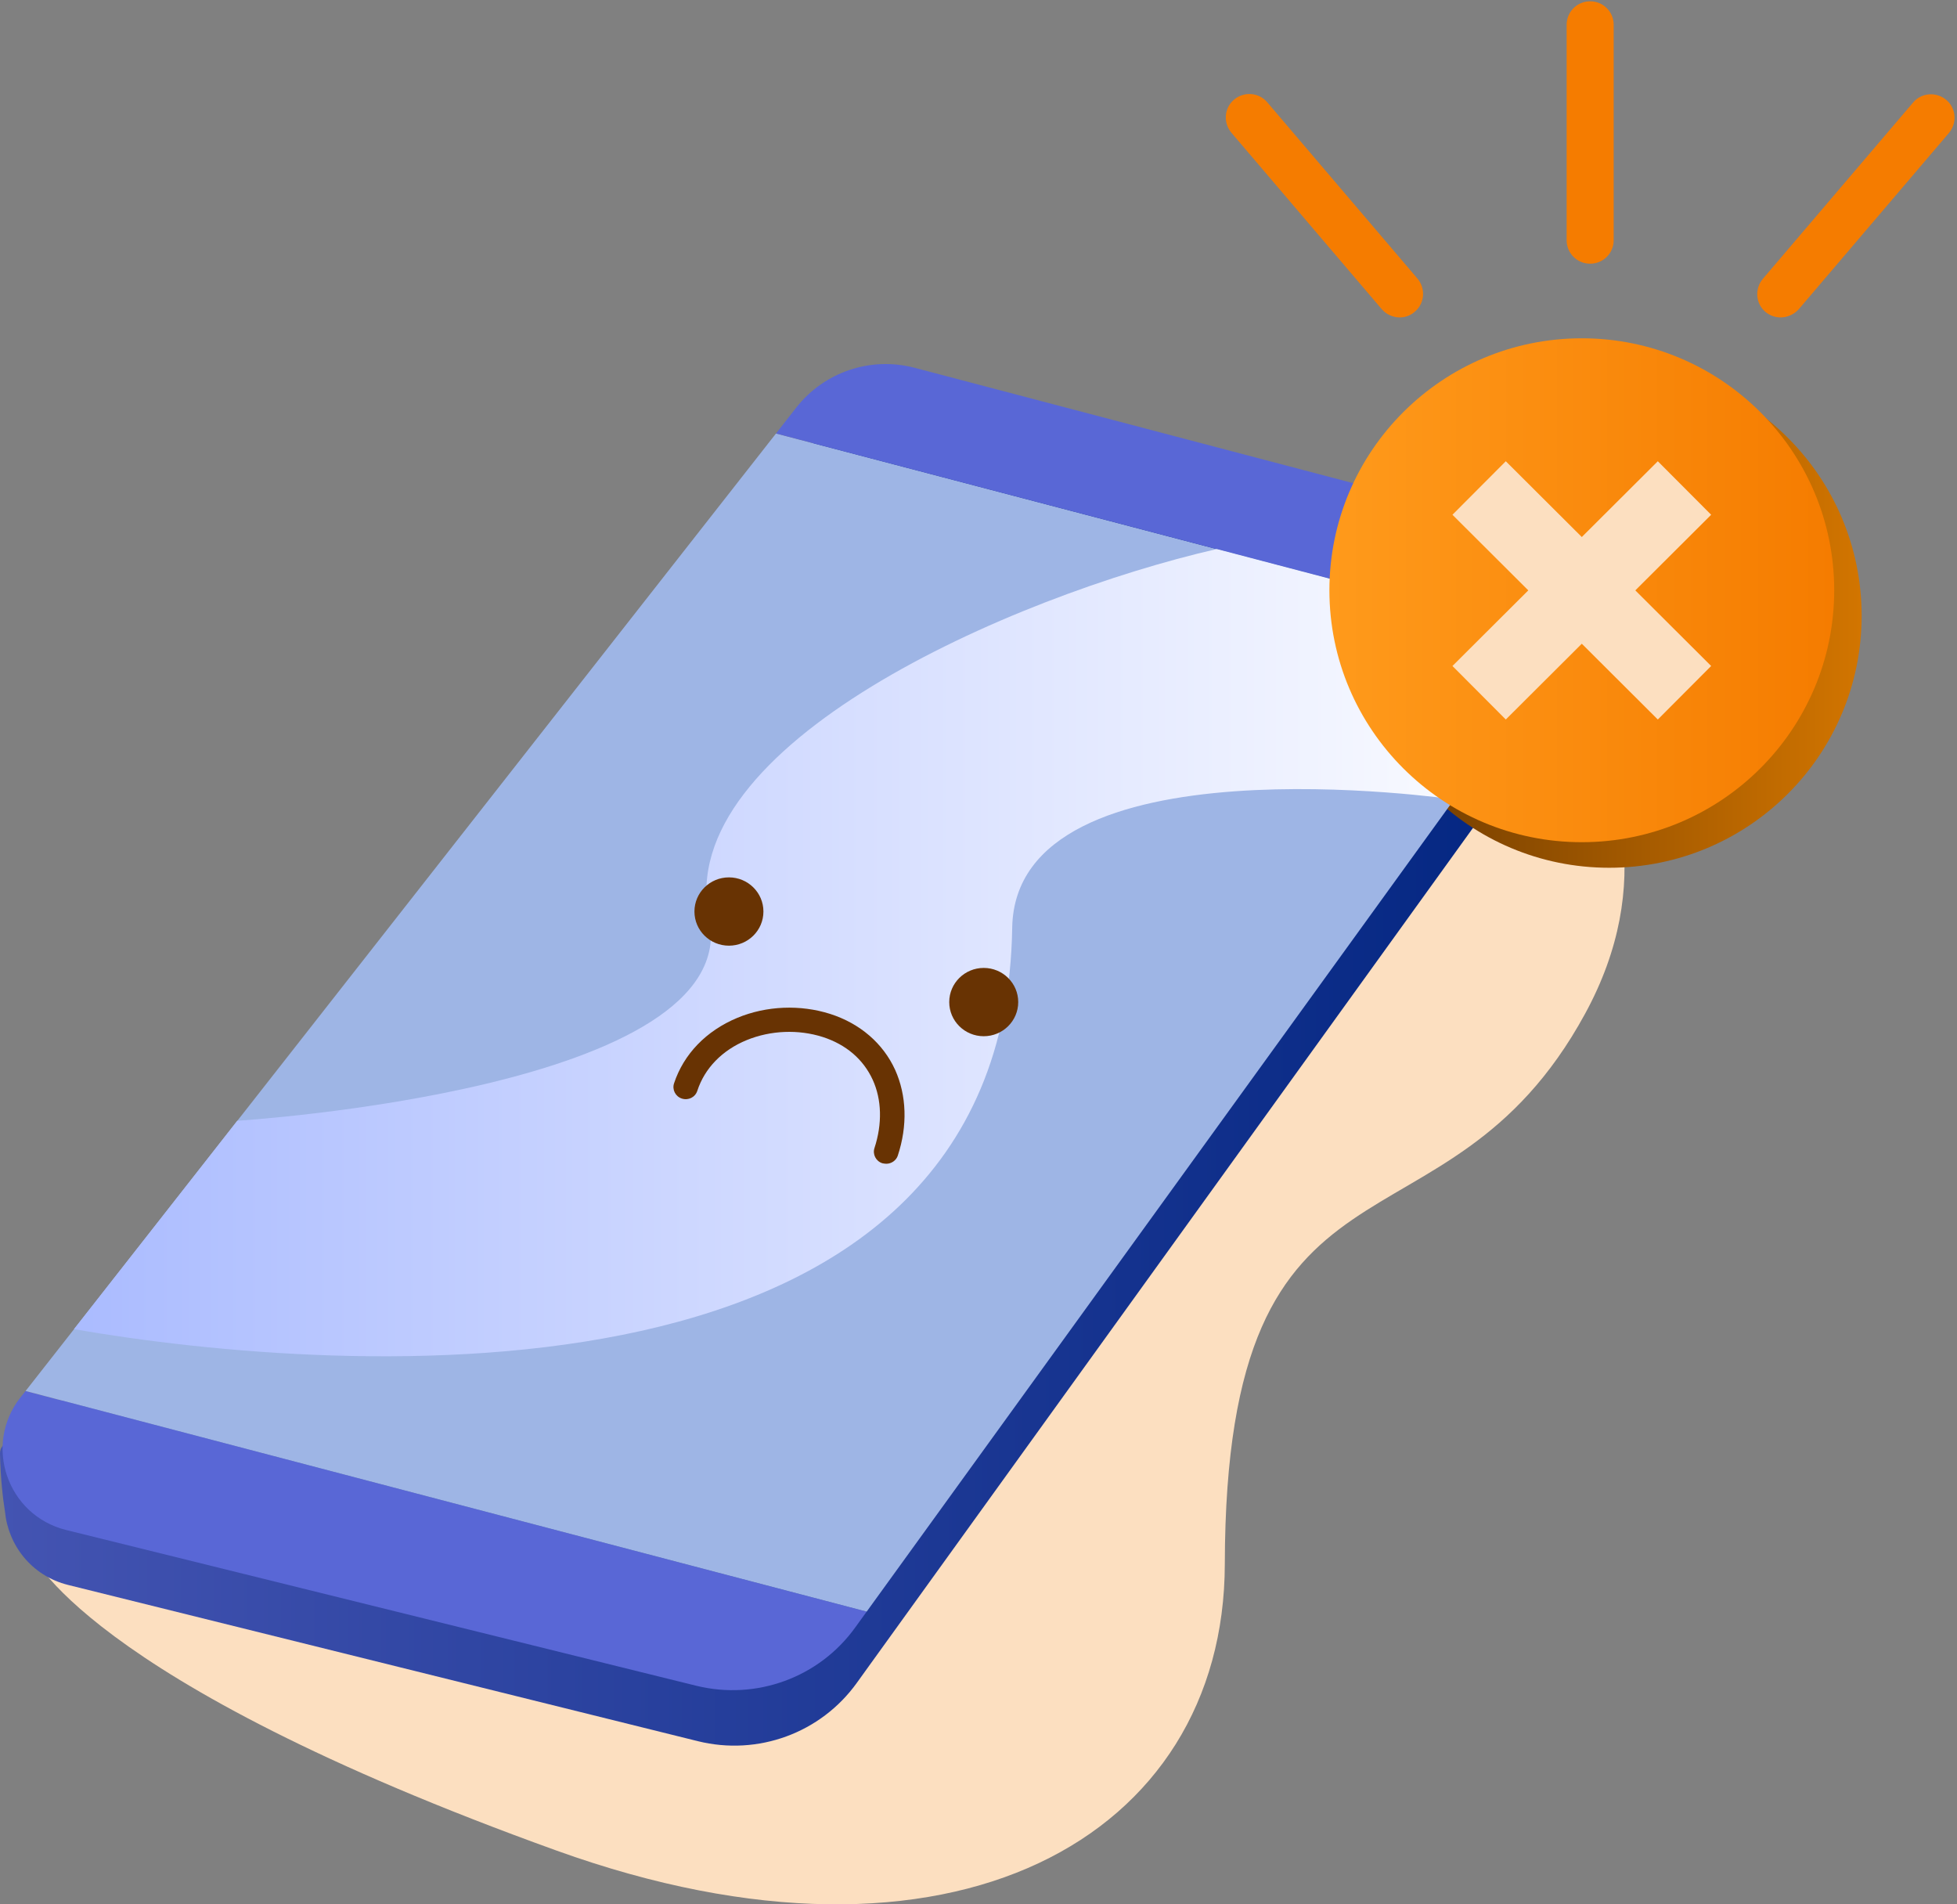 <?xml version="1.0" encoding="UTF-8"?>
<svg width="259px" height="252px" viewBox="0 0 259 252" version="1.1" xmlns="http://www.w3.org/2000/svg" xmlns:xlink="http://www.w3.org/1999/xlink">
    <rect x="0" y="0" width="259" height="252" fill="#808080" stroke="none"/>
    <!-- Generator: sketchtool 62 (101010) - https://sketch.com -->
    <title>86894F0F-8CFD-4E15-8432-B078C0754B2B</title>
    <desc>Created with sketchtool.</desc>
    <defs>
        <linearGradient x1="7.3892094e-06%" y1="50%" x2="100%" y2="50%" id="linearGradient-1">
            <stop stop-color="#4454B2" offset="0%"></stop>
            <stop stop-color="#00247F" offset="100%"></stop>
        </linearGradient>
        <linearGradient x1="0%" y1="50%" x2="100%" y2="50%" id="linearGradient-2">
            <stop stop-color="#6A3800" offset="0%"></stop>
            <stop stop-color="#D27500" offset="100%"></stop>
        </linearGradient>
        <linearGradient x1="9.9393983e-15%" y1="50%" x2="100%" y2="50%" id="linearGradient-3">
            <stop stop-color="#AABBFF" offset="0%"></stop>
            <stop stop-color="#FFFFFF" offset="100%"></stop>
        </linearGradient>
        <linearGradient x1="0%" y1="50%" x2="100%" y2="50%" id="linearGradient-4">
            <stop stop-color="#FF9A1B" offset="0%"></stop>
            <stop stop-color="#F57C00" offset="100%"></stop>
        </linearGradient>
    </defs>
    <g id="Notifications" stroke="none" stroke-width="1" fill="none" fill-rule="evenodd">
        <g id="Sub.-Child-Category-Page-no-connection" transform="translate(-58, -208)">
            <g id="EnableNotifications" transform="translate(58, 208)">
                <path d="M191.119,74 C191.119,74 228.433,99.943 209.776,134.154 C191.119,168.4 162.202,148.28 162.098,206.987 C162.029,243.094 125.994,263.731 73.652,244.885 C10.53,222.147 4,205.265 4,205.265 L191.119,74 Z" id="Path" fill="#FCDFC0" fill-rule="nonzero"></path>
                <path d="M207.135,73.878 L205.96,78.69 C204.957,77.894 203.782,77.271 202.434,76.924 L121.246,55.493 C115.44,53.97 109.322,56.047 105.624,60.756 L102.928,64.218 L4.286,190.452 C1.729,190.348 -0.034,190.799 0,192.391 C0.07,195.611 0.381,198.312 0.657,200.008 C1.072,204.44 4.148,208.525 9.021,209.737 L92.352,230.407 C100.301,232.38 108.631,229.334 113.401,222.686 L114.921,220.574 L207.757,91.778 C208.932,90.116 209.52,88.281 209.554,86.446 C209.554,86.446 209.554,86.446 209.554,86.411 C211.351,81.114 207.135,73.878 207.135,73.878 Z" id="Path" fill="url(#linearGradient-1)" fill-rule="nonzero"></path>
                <g id="Group">
                    <ellipse id="Oval" fill="url(#linearGradient-2)" fill-rule="nonzero" cx="212.975" cy="81.489" rx="33.404" ry="33.341"></ellipse>
                    <path d="M2.697,184.929 C-2.248,191.246 0.968,200.53 8.749,202.463 L92.12,223.068 C100.073,225.035 108.407,221.998 113.179,215.371 L114.7,213.266 L3.389,184.067 L2.697,184.929 Z" id="Path" fill="#5967D6" fill-rule="nonzero"></path>
                    <polygon id="Path" fill="#9EB5E5" fill-rule="nonzero" points="207.58 84.871 102.701 57.363 3.389 184.067 114.7 213.266"></polygon>
                    <path d="M202.255,70.03 L121.028,48.666 C115.219,47.147 109.098,49.218 105.398,53.912 L102.701,57.363 L207.58,84.871 C211.488,79.453 208.756,71.756 202.255,70.03 Z" id="Path" fill="#5967D6" fill-rule="nonzero"></path>
                    <path d="M187.317,79.556 L207.546,84.871 L192.435,105.787 C192.435,105.787 134.341,97.262 133.961,122.803 C132.923,188.036 45.368,182.065 9.786,175.887 L31.398,148.309 C31.398,148.309 98.69,144.168 93.849,121.388 C89.007,98.608 133.684,78.935 161.036,72.653 L187.317,79.556 Z" id="Path" fill="url(#linearGradient-3)" fill-rule="nonzero"></path>
                    <ellipse id="Oval" fill="url(#linearGradient-4)" fill-rule="nonzero" cx="209.344" cy="78.107" rx="33.404" ry="33.341"></ellipse>
                    <g transform="translate(195.72, 64.542)" id="Path" stroke="#FCDFC0" stroke-width="10">
                        <line x1="0.035" y1="0.035" x2="27.214" y2="27.129"></line>
                        <line x1="0.035" y1="27.129" x2="27.214" y2="0.035"></line>
                    </g>
                    <path d="M185.242,42.004 C184.378,42.004 183.479,41.625 182.856,40.9 L162.973,17.568 C161.866,16.256 162.005,14.289 163.319,13.185 C164.633,12.08 166.604,12.218 167.71,13.53 L187.593,36.862 C188.7,38.173 188.562,40.141 187.248,41.245 C186.66,41.763 185.968,42.004 185.242,42.004 Z" id="Path" fill="#F57C00" fill-rule="nonzero"></path>
                    <path d="M235.659,42.004 C234.933,42.004 234.241,41.763 233.653,41.28 C232.339,40.175 232.201,38.208 233.307,36.896 L253.191,13.564 C254.297,12.253 256.268,12.115 257.582,13.219 C258.896,14.324 259.035,16.291 257.928,17.602 L238.045,40.934 C237.422,41.625 236.523,42.004 235.659,42.004 Z" id="Path" fill="#F57C00" fill-rule="nonzero"></path>
                    <path d="M210.45,34.894 C208.721,34.894 207.338,33.514 207.338,31.788 L207.338,3.279 C207.338,1.553 208.721,0.173 210.45,0.173 C212.179,0.173 213.563,1.553 213.563,3.279 L213.563,31.788 C213.563,33.514 212.179,34.894 210.45,34.894 Z" id="Path" fill="#F57C00" fill-rule="nonzero"></path>
                </g>
                <g id="Group" transform="translate(89, 116)" fill="#683303" fill-rule="nonzero">
                    <ellipse id="Oval" cx="7.471" cy="4.622" rx="4.565" ry="4.519"></ellipse>
                    <ellipse id="Oval" cx="41.192" cy="16.604" rx="4.565" ry="4.519"></ellipse>
                    <path d="M28.292,38 C28.119,38 27.946,37.966 27.773,37.932 C26.908,37.658 26.459,36.733 26.735,35.912 C27.773,32.728 27.704,29.51 26.493,26.874 C25.248,24.169 22.965,22.218 19.887,21.225 C16.671,20.198 13.005,20.335 9.823,21.636 C6.571,22.971 4.254,25.368 3.286,28.346 C3.009,29.202 2.11,29.647 1.245,29.373 C0.38,29.099 -0.069,28.175 0.208,27.353 C1.487,23.485 4.462,20.404 8.577,18.692 C12.451,17.083 16.913,16.912 20.89,18.178 C24.833,19.445 27.877,22.081 29.468,25.573 C30.989,28.962 31.128,32.968 29.814,36.939 C29.606,37.555 28.983,38 28.292,38 Z" id="Path"></path>
                </g>
            </g>
        </g>
    </g>
</svg>
